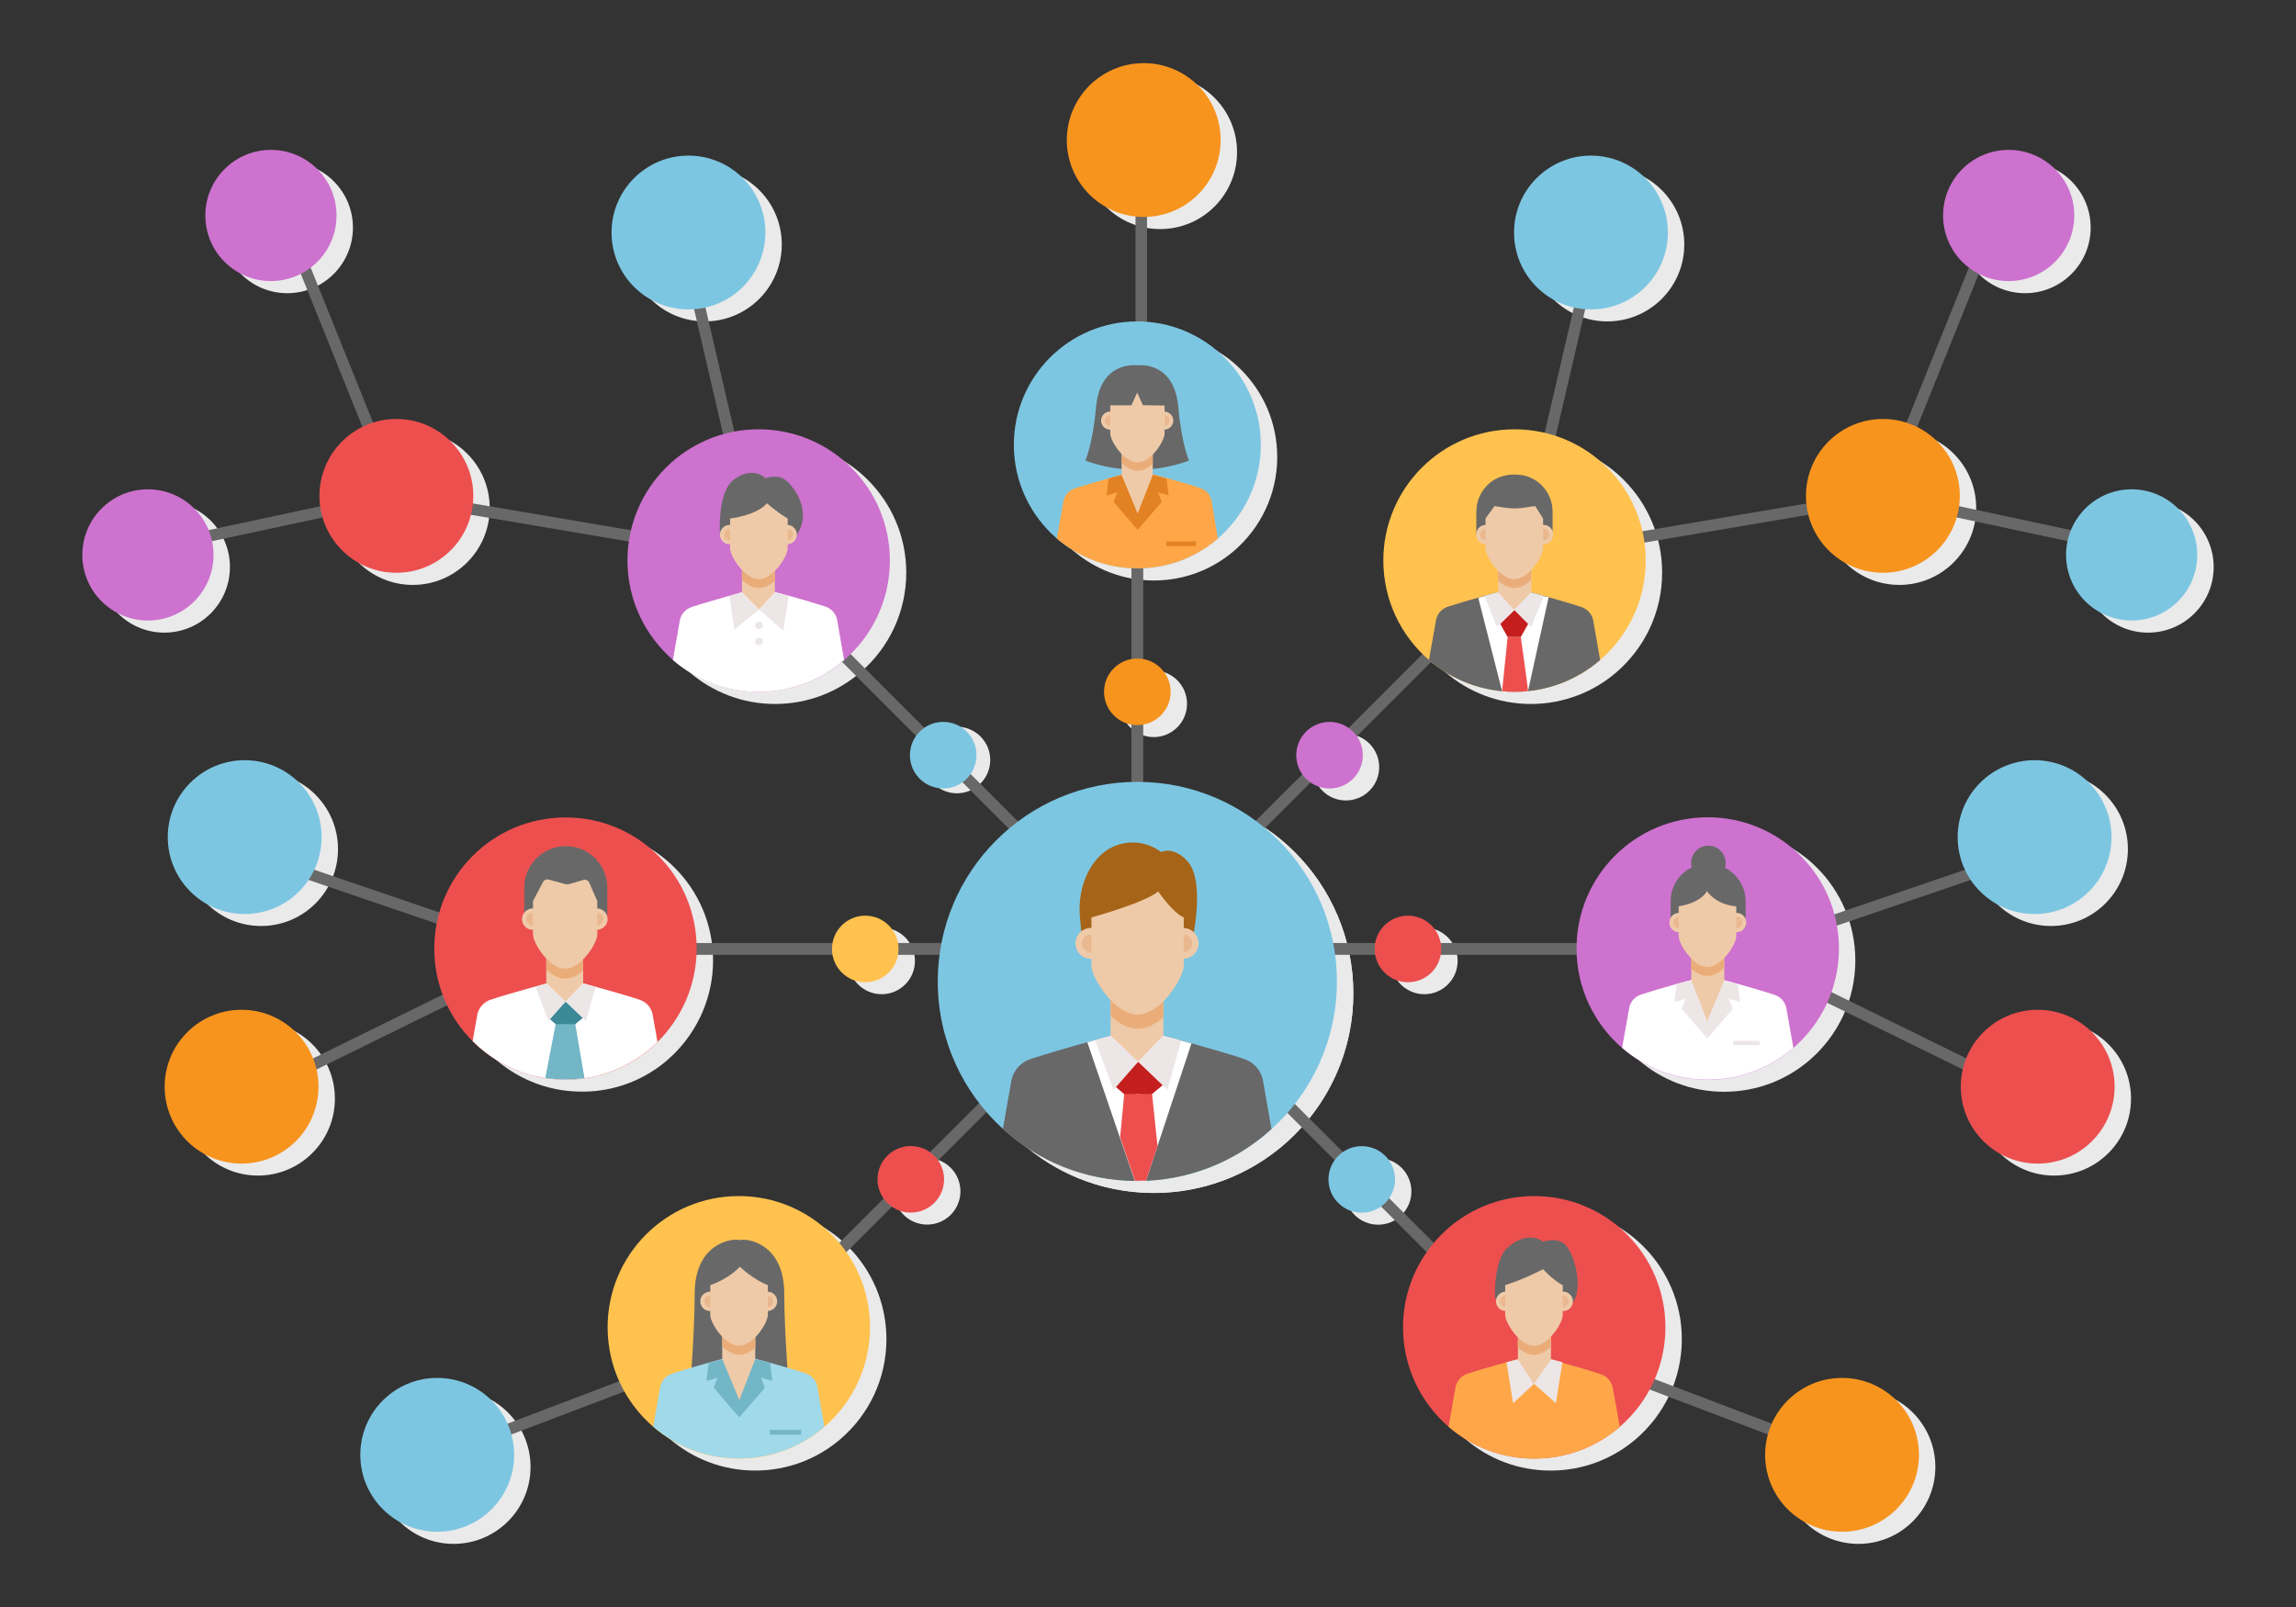 <?xml version="1.0" encoding="utf-8"?>
<!-- Generator: Adobe Illustrator 21.1.0, SVG Export Plug-In . SVG Version: 6.00 Build 0)  -->
<svg version="1.1" id="Layer_1" xmlns="http://www.w3.org/2000/svg" xmlns:xlink="http://www.w3.org/1999/xlink" x="0px" y="0px"
	 viewBox="0 0 1400 980" style="enable-background:new 0 0 1400 980;" xml:space="preserve">
<rect x="0" y="0" width="1400" height="980" fill="#333333" stroke="none"/>
<style type="text/css">
	.st0{fill:#EAEAEA;}
	.st1{fill:none;stroke:#686868;stroke-width:7;stroke-miterlimit:10;}
	.st2{fill:#CD72CE;}
	.st3{fill:#7DC6E2;}
	.st4{fill:#F7941E;}
	.st5{fill:#ED4F4F;}
	.st6{fill:#686868;}
	.st7{fill:#FFC24F;}
	.st8{fill:#FFFFFF;}
	.st9{fill:#A0D9EA;}
	.st10{fill:#73B6C6;}
	.st11{fill:#EFCAA8;}
	.st12{fill:#EAAD7A;}
	.st13{fill:#EAB88F;}
	.st14{fill:#FFA748;}
	.st15{fill:#E28223;}
	.st16{fill:#A56417;}
	.st17{fill:#C41E1E;}
	.st18{fill:#EDE6E7;}
	.st19{fill:none;}
	.st20{fill:#3C8996;}
</style>
<g>
	<g>
		<circle class="st0" cx="1234.8" cy="138.8" r="40"/>
		<circle class="st0" cx="1309.8" cy="345.8" r="40"/>
		<circle class="st0" cx="1158.1" cy="309.8" r="46.9"/>
		<circle class="st0" cx="1252.5" cy="670" r="46.9"/>
		<circle class="st0" cx="1133.2" cy="894.6" r="46.9"/>
		<circle class="st0" cx="1250.6" cy="517.8" r="46.9"/>
		<circle class="st0" cx="980.1" cy="149.1" r="46.9"/>
		<g>

				<ellipse transform="matrix(0.707 -0.707 0.707 0.707 -90.364 717.421)" class="st0" cx="820.8" cy="467.8" rx="20.3" ry="20.3"/>
		</g>
		<path class="st0" d="M853.5,349.2c0,24.3,10.8,46,27.8,60.7c14,12.1,32.2,19.4,52.2,19.4c19.9,0,38.2-7.3,52.2-19.4
			c17-14.7,27.8-36.4,27.8-60.7c0-44.2-35.8-80-80-80C889.3,269.2,853.5,305,853.5,349.2z"/>
		<path class="st0" d="M552.6,349.2c0,24.3-10.8,46-27.8,60.7c-14,12.1-32.2,19.4-52.2,19.4c-19.9,0-38.2-7.3-52.2-19.4
			c-17-14.7-27.8-36.4-27.8-60.7c0-44.2,35.8-80,80-80C516.7,269.2,552.6,305,552.6,349.2z"/>
		<g>

				<ellipse transform="matrix(0.707 -0.707 0.707 0.707 -348.107 612.673)" class="st0" cx="565.5" cy="726.5" rx="20.3" ry="20.3"/>
		</g>
		<g>
			<circle class="st0" cx="537.6" cy="586" r="20.3"/>
		</g>
		<g>
			<circle class="st0" cx="703.5" cy="429.2" r="20.3"/>
		</g>
		<path class="st0" d="M434.8,585.7c0,22.3-9.2,42.5-23.9,57.1c-1.3,1.2-2.6,2.4-3.9,3.6c-11.2,9.7-25.2,16.3-40.5,18.5
			c-3.8,0.6-7.7,0.8-11.7,0.8c-4.1,0-8.2-0.3-12.2-0.9c-15.1-2.3-28.9-8.9-40-18.4c-1.5-1.3-3-2.7-4.4-4.1
			c-14.5-14.5-23.4-34.5-23.4-56.5c0-44.2,35.8-80,80-80C399,505.7,434.8,541.5,434.8,585.7z"/>
		<path class="st0" d="M540.5,816.7c0,24.3-10.8,46-27.8,60.7c-14,12.1-32.2,19.4-52.2,19.4c-19.9,0-38.2-7.3-52.2-19.4
			c-17-14.7-27.8-36.4-27.8-60.7c0-44.2,35.8-80,80-80C504.7,736.7,540.5,772.5,540.5,816.7z"/>
		<g>

				<ellipse transform="matrix(0.707 -0.707 0.707 0.707 -267.549 807.157)" class="st0" cx="840.5" cy="726.5" rx="20.3" ry="20.3"/>
		</g>
		<g>
			<circle class="st0" cx="868.5" cy="586" r="20.3"/>
		</g>
		<path class="st0" d="M865.5,816.7c0,24.3,10.8,46,27.8,60.7c14,12.1,32.2,19.4,52.2,19.4s38.2-7.3,52.2-19.4
			c17-14.7,27.8-36.4,27.8-60.7c0-44.2-35.8-80-80-80C901.4,736.7,865.5,772.5,865.5,816.7z"/>
		<path class="st0" d="M778.8,278.7c0,22.8-10.2,43.3-26.2,57.1c-13.2,11.4-30.3,18.2-49.1,18.2c-18.8,0-35.9-6.9-49.1-18.2
			c-16-13.8-26.2-34.3-26.2-57.1c0-41.6,33.7-75.3,75.3-75.3C745.1,203.4,778.8,237.1,778.8,278.7z"/>
		<path class="st0" d="M825.2,605.8c0,35.7-15.4,67.8-39.8,90c-20.4,18.6-47.1,30.3-76.6,31.6c-1.8,0.1-3.5,0.1-5.3,0.1
			c-0.5,0-1,0-1.5,0c-31-0.4-59.1-12.3-80.4-31.7c-24.5-22.3-39.8-54.3-39.8-90c0-67.2,54.5-121.7,121.7-121.7
			C770.7,484.1,825.2,538.6,825.2,605.8z"/>
		<circle class="st0" cx="703.5" cy="605.8" r="121.7"/>
		<path class="st0" d="M971.3,585.7c0,24.3,10.8,46,27.8,60.7c14,12.1,32.2,19.4,52.2,19.4s38.2-7.3,52.2-19.4
			c17-14.7,27.8-36.4,27.8-60.7c0-44.2-35.8-80-80-80C1007.1,505.7,971.3,541.5,971.3,585.7z"/>
		<circle class="st0" cx="251.7" cy="309.8" r="46.9"/>
		<circle class="st0" cx="175.2" cy="138.8" r="40"/>
		<circle class="st0" cx="100.2" cy="345.8" r="40"/>
		<circle class="st0" cx="157.3" cy="670" r="46.9"/>
		<circle class="st0" cx="276.6" cy="894.6" r="46.9"/>
		<circle class="st0" cx="159.2" cy="517.8" r="46.9"/>
		<circle class="st0" cx="429.8" cy="149.1" r="46.9"/>
		<circle class="st0" cx="707.4" cy="92.8" r="46.9"/>
	</g>
	<g>
		<polyline class="st1" points="1218.3,128.5 1148.3,302.4 1296.2,334 		"/>
		<circle class="st2" cx="1224.8" cy="131.4" r="40"/>
		<circle class="st3" cx="1299.8" cy="338.4" r="40"/>
		<polyline class="st1" points="171.7,128.5 241.7,302.4 93.8,334 		"/>
		<line class="st1" x1="695.9" y1="116" x2="695.9" y2="280.8"/>
		<line class="st1" x1="936.3" y1="817.2" x2="1124.2" y2="888.6"/>
		<line class="st1" x1="1056.7" y1="579.4" x2="1246.3" y2="672.6"/>
		<line class="st1" x1="1053.4" y1="583.5" x2="1253.3" y2="515.3"/>
		<polyline class="st1" points="1194.1,294.9 927.8,340 974.3,139.9 		"/>
		<circle class="st4" cx="1148.1" cy="302.4" r="46.9"/>
		<circle class="st5" cx="1242.5" cy="662.7" r="46.9"/>
		<circle class="st4" cx="1123.2" cy="887.2" r="46.9"/>
		<circle class="st3" cx="1240.6" cy="510.5" r="46.9"/>
		<circle class="st3" cx="970.1" cy="141.8" r="46.9"/>
		<line class="st1" x1="453.5" y1="817.2" x2="265.6" y2="888.6"/>
		<line class="st1" x1="333.1" y1="579.4" x2="143.6" y2="672.6"/>
		<line class="st1" x1="336.4" y1="583.5" x2="136.5" y2="515.3"/>
		<polyline class="st1" points="195.7,294.9 462,340 415.5,139.9 		"/>
		<g>
			<path class="st6" d="M919.2,351.3l0.8,0.8c1.1,1.1,1.1,3,0,4.2L760.6,515.7c-1.1,1.1-3,1.1-4.2,0l-0.8-0.8c-1.1-1.1-1.1-3,0-4.2
				L915,351.3C916.2,350.1,918,350.1,919.2,351.3z"/>

				<ellipse transform="matrix(0.707 -0.707 0.707 0.707 -88.108 708.202)" class="st2" cx="810.8" cy="460.5" rx="20.3" ry="20.3"/>
		</g>
		<path class="st7" d="M843.5,341.8c0,24.3,10.8,46,27.8,60.7c14,12.1,32.2,19.4,52.2,19.4c19.9,0,38.2-7.3,52.2-19.4
			c17-14.7,27.8-36.4,27.8-60.7c0-44.2-35.8-80-80-80C879.3,261.8,843.5,297.6,843.5,341.8z"/>
		<path class="st6" d="M871.3,402.5c14,12.1,32.2,19.4,52.2,19.4c19.9,0,38.2-7.3,52.2-19.4l-4.3-24.5c-0.9-3.7-3.5-6.6-7.1-7.8
			c-6-2-15-4.6-21.7-6.5c-1-0.3-2-0.6-2.9-0.8c-3.4-0.9-5.7-1.6-5.7-1.6l-0.3-0.1l-9.9-2.4v-0.1l-0.3,0.1l-0.3-0.1v0.1l-9.6,2.3
			l-0.5,0.1c0,0-2.6,0.7-6.4,1.7h0c-1.2,0.3-2.5,0.7-3.8,1.1c-6.4,1.8-14.6,4.2-20.1,6c-3.6,1.2-6.3,4.2-7.1,7.8L871.3,402.5z"/>
		<path class="st8" d="M944.3,364.2l-12.6,57.3c-2.7,0.3-5.4,0.4-8.2,0.4c-2.6,0-5.1-0.1-7.6-0.4l-14.5-56.9c0.5-0.1,1-0.3,1.4-0.4
			c0.8-0.2,1.5-0.4,2.2-0.6c0.6-0.2,1.1-0.3,1.6-0.5c3.8-1.1,6.4-1.7,6.4-1.7l0.3-0.1l0.2,0l9.6-2.3v-0.1l0.3,0.1l0.3-0.1v0.1
			l9.8,2.4l0,0l0.3,0.1c0,0,2.3,0.6,5.7,1.6c0.6,0.2,1.2,0.3,1.9,0.5c0.3,0.1,0.7,0.2,1,0.3C943.1,363.9,943.7,364,944.3,364.2z"/>
		<g>

				<ellipse transform="matrix(0.707 -0.707 0.707 0.707 -156.79 548.389)" class="st0" cx="583.6" cy="463.5" rx="20.3" ry="20.3"/>
			<path class="st6" d="M466.9,351.3l-0.8,0.8c-1.1,1.1-1.1,3,0,4.2l159.4,159.4c1.1,1.1,3,1.1,4.2,0l0.8-0.8c1.1-1.1,1.1-3,0-4.2
				L471.1,351.3C469.9,350.1,468,350.1,466.9,351.3z"/>

				<ellipse transform="matrix(0.707 -0.707 0.707 0.707 -157.109 541.618)" class="st3" cx="575.2" cy="460.5" rx="20.3" ry="20.3"/>
		</g>
		<path class="st2" d="M542.6,341.8c0,24.3-10.8,46-27.8,60.7c-14,12.1-32.2,19.4-52.2,19.4c-19.9,0-38.2-7.3-52.2-19.4
			c-17-14.7-27.8-36.4-27.8-60.7c0-44.2,35.8-80,80-80C506.7,261.8,542.6,297.6,542.6,341.8z"/>
		<g>
			<path class="st6" d="M446.3,827.6l0.8,0.8c1.1,1.1,3,1.1,4.2,0L610.7,669c1.1-1.1,1.1-3,0-4.2l-0.8-0.8c-1.1-1.1-3-1.1-4.2,0
				L446.3,823.4C445.2,824.5,445.2,826.4,446.3,827.6z"/>

				<ellipse transform="matrix(0.707 -0.707 0.707 0.707 -345.85 603.454)" class="st5" cx="555.5" cy="719.2" rx="20.3" ry="20.3"/>
		</g>
		<g>
			<path class="st6" d="M373.7,578.1v1.2c0,1.6,1.3,3,3,3h225.5c1.6,0,3-1.3,3-3v-1.2c0-1.6-1.3-3-3-3H376.7
				C375.1,575.1,373.7,576.4,373.7,578.1z"/>
			<circle class="st7" cx="527.6" cy="578.7" r="20.3"/>
		</g>
		<g>
			<path class="st6" d="M694.1,268.1h-1.2c-1.6,0-3,1.3-3,3v225.5c0,1.6,1.3,3,3,3h1.2c1.6,0,3-1.3,3-3V271
				C697,269.4,695.7,268.1,694.1,268.1z"/>
			<circle class="st4" cx="693.5" cy="421.9" r="20.3"/>
		</g>
		<path class="st5" d="M424.8,578.4c0,22.3-9.2,42.5-23.9,57.1c-1.3,1.2-2.6,2.4-3.9,3.6c-11.2,9.7-25.2,16.3-40.5,18.5
			c-3.8,0.6-7.7,0.8-11.7,0.8c-4.1,0-8.2-0.3-12.2-0.9c-15.1-2.3-28.9-8.9-40-18.4c-1.5-1.3-3-2.7-4.4-4.1
			c-14.5-14.5-23.4-34.5-23.4-56.5c0-44.2,35.8-80,80-80C389,498.4,424.8,534.2,424.8,578.4z"/>
		<g>
			<path class="st7" d="M530.5,809.4c0,24.3-10.8,46-27.8,60.7c-14,12.1-32.2,19.4-52.2,19.4c-19.9,0-38.2-7.3-52.2-19.4
				c-17-14.7-27.8-36.4-27.8-60.7c0-44.2,35.8-80,80-80C494.7,729.4,530.5,765.2,530.5,809.4z"/>
			<g>
				<path class="st6" d="M478.2,788.9c0-31.4-23.7-34-27.3-32.6c-3.6-1.4-27.3,1.2-27.3,32.6c0,26.4-3.8,70.1-3.8,70.1h30.7h0.8H482
					C482,859,478.2,815.3,478.2,788.9z"/>
				<path class="st9" d="M502.7,870c-14,12.1-32.2,19.4-52.2,19.4c-19.9,0-38.2-7.3-52.2-19.4l4.3-24.5c0.9-3.7,3.5-6.6,7.1-7.8
					c6-2,15-4.6,21.7-6.5c1-0.3,2-0.6,2.9-0.8c3.4-0.9,5.7-1.6,5.7-1.6l0.3-0.1l9.9-2.4v-0.1l0.3,0.1l0.3-0.1v0.1l9.6,2.3l0.5,0.1
					c0,0,2.6,0.7,6.4,1.7h0c1.2,0.3,2.5,0.7,3.8,1.1c6.4,1.8,14.6,4.2,20.1,6c3.6,1.2,6.3,4.2,7.1,7.8L502.7,870z"/>
				<path class="st10" d="M430.7,842.1l6.9-1.9l-2.4,6.1l15.6,18.1l15.6-18.1l-2.4-6.1l6.9,1.9l-1.3-10.8c-0.8-0.2-1.5-0.4-2.2-0.6
					h0c-3.8-1.1-6.4-1.7-6.4-1.7l-0.5-0.1l-9.6-2.3v-0.1l-0.3,0.1l-0.3-0.1v0.1l-9.9,2.4l-0.3,0.1c0,0-2.3,0.6-5.7,1.6
					c-0.7,0.2-1.5,0.4-2.3,0.6L430.7,842.1z"/>
				<polygon class="st11" points="460.5,828.8 450.8,853.8 440.4,828.8 440.4,810.6 460.5,810.6 				"/>
				<path class="st12" d="M440.4,821.3c3.2,2.9,6.8,4.9,10.4,4.9c3.4,0,6.7-1.8,9.8-4.3v-11.2h-20.1V821.3z"/>
				<g>
					<circle class="st11" cx="432.9" cy="793.6" r="5.9"/>
					<circle class="st13" cx="432.9" cy="793.6" r="3.5"/>
					<circle class="st11" cx="468" cy="793.6" r="5.9"/>
					<circle class="st13" cx="468" cy="793.6" r="3.5"/>
					<path class="st11" d="M468.2,783.7v18.2c0,4.8-8.8,18.7-17.5,18.8c-8.8,0-17.6-13.9-17.6-18.8v-18.2c0,0,10.9-3.5,18-11.2
						C451.1,772.5,459.7,780.6,468.2,783.7z"/>
				</g>
				<rect x="469.4" y="872" class="st10" width="19.1" height="2.9"/>
			</g>
		</g>
		<g>
			<path class="st6" d="M939.8,827.6l-0.8,0.8c-1.1,1.1-3,1.1-4.2,0L775.3,669c-1.1-1.1-1.1-3,0-4.2l0.8-0.8c1.1-1.1,3-1.1,4.2,0
				l159.4,159.4C940.9,824.5,940.9,826.4,939.8,827.6z"/>

				<ellipse transform="matrix(0.707 -0.707 0.707 0.707 -265.292 797.938)" class="st3" cx="830.5" cy="719.2" rx="20.3" ry="20.3"/>
		</g>
		<g>
			<path class="st6" d="M1012.3,578.1v1.2c0,1.6-1.3,3-3,3H783.9c-1.6,0-3-1.3-3-3v-1.2c0-1.6,1.3-3,3-3h225.5
				C1011,575.1,1012.3,576.4,1012.3,578.1z"/>
			<circle class="st5" cx="858.5" cy="578.7" r="20.3"/>
		</g>
		<path class="st5" d="M855.5,809.4c0,24.3,10.8,46,27.8,60.7c14,12.1,32.2,19.4,52.2,19.4s38.2-7.3,52.2-19.4
			c17-14.7,27.8-36.4,27.8-60.7c0-44.2-35.8-80-80-80C891.4,729.4,855.5,765.2,855.5,809.4z"/>
		<path class="st3" d="M768.8,271.3c0,22.8-10.2,43.3-26.2,57.1c-13.2,11.4-30.3,18.2-49.1,18.2c-18.8,0-35.9-6.9-49.1-18.2
			c-16-13.8-26.2-34.3-26.2-57.1c0-41.6,33.7-75.3,75.3-75.3C735.1,196.1,768.8,229.8,768.8,271.3z"/>
		<path class="st14" d="M742.6,328.4c-13.2,11.4-30.3,18.2-49.1,18.2c-18.8,0-35.9-6.9-49.1-18.2l4.1-23.1c0.8-3.4,3.3-6.2,6.7-7.4
			c5.7-1.9,14.2-4.3,20.4-6.1c1-0.3,1.9-0.5,2.8-0.8c3.2-0.9,5.4-1.5,5.4-1.5l0.2-0.1l9.3-2.3v-0.1l0.3,0.1l0.3-0.1v0.1l9.1,2.2
			l0.5,0.1c0,0,2.5,0.7,6,1.6h0c1.1,0.3,2.3,0.6,3.6,1c6.1,1.7,13.7,3.9,18.9,5.7c3.4,1.1,5.9,3.9,6.7,7.4L742.6,328.4z"/>
		<path class="st15" d="M674.8,302.1l6.5-1.8l-2.3,5.8l14.7,17l14.7-17l-2.3-5.8l6.5,1.8l-1.3-10.2c-0.7-0.2-1.4-0.4-2.1-0.6h0
			c-3.6-1-6-1.6-6-1.6l-0.5-0.1l-9.1-2.2v-0.1l-0.3,0.1l-0.3-0.1v0.1l-9.3,2.3l-0.2,0.1c0,0-2.2,0.6-5.4,1.5
			c-0.7,0.2-1.4,0.4-2.2,0.6L674.8,302.1z"/>
		<rect x="711.2" y="330.2" class="st15" width="18" height="2.8"/>
		<g>
			<path class="st3" d="M815.2,598.5c0,35.7-15.4,67.8-39.8,90c-20.4,18.6-47.1,30.3-76.6,31.6c-1.8,0.1-3.5,0.1-5.3,0.1
				c-0.5,0-1,0-1.5,0c-31-0.4-59.1-12.3-80.4-31.7c-24.5-22.3-39.8-54.4-39.8-90c0-67.2,54.5-121.7,121.7-121.7
				C760.7,476.8,815.2,531.3,815.2,598.5z"/>
			<g>
				<path class="st6" d="M775.3,688.5c-21.6,19.7-50.3,31.7-81.9,31.7s-60.3-12-81.9-31.7l5.3-30.1c1.4-5.9,5.7-10.6,11.4-12.5
					c9.6-3.2,24.1-7.4,34.7-10.3c1.7-0.5,3.2-0.9,4.7-1.3c5.5-1.5,9.2-2.5,9.2-2.5l0.4-0.1l15.8-3.9v-0.2l0.4,0.1l0.4-0.1v0.2
					l15.4,3.7l0.8,0.2c0,0,4.2,1.1,10.3,2.8h0c1.9,0.5,3.9,1.1,6.1,1.7c10.3,2.9,23.3,6.6,32.2,9.6c5.7,1.9,10,6.6,11.4,12.5
					L775.3,688.5z"/>
				<path class="st8" d="M726.5,636.3l-20.1,60.8v0l-7.6,23c-1.8,0.1-3.5,0.1-5.3,0.1c-0.5,0-1,0-1.5,0l-9.8-28.4v0L663,635.6
					c1.7-0.5,3.2-0.9,4.7-1.3c5.5-1.5,9.2-2.5,9.2-2.5l0.4-0.1l15.8-3.9v-0.2l0.4,0.1l0.4-0.1v0.2l15.4,3.8l0.8,0.2
					c0,0,4.2,1.1,10.3,2.8C722.3,635.1,724.4,635.7,726.5,636.3z"/>
				<polygon class="st11" points="709.4,631.7 693.9,647.6 677.2,631.7 677.2,602.5 709.4,602.5 				"/>
				<path class="st12" d="M677.2,619.6c5.1,4.6,10.8,7.8,16.6,7.8c5.4,0,10.8-2.8,15.6-6.9v-18h-32.2V619.6z"/>
				<g>
					<path class="st16" d="M659.6,571.5l-1.1-12.5c-1.3-14.2,3.4-29.9,14.1-38.8c9.3-7.7,23.9-9.2,35.4-0.6c0,0,7.2-3.9,15.9,5.4
						c11.8,12.6,2.6,51,2.6,51h-54.1L659.6,571.5z"/>
					<circle class="st11" cx="665.2" cy="575.3" r="9.4"/>
					<circle class="st13" cx="665.2" cy="575.3" r="5.5"/>
					<circle class="st11" cx="721.4" cy="575.3" r="9.4"/>
					<circle class="st13" cx="721.4" cy="575.3" r="5.5"/>
					<path class="st11" d="M721.8,559.5v29.2c0,7.7-14,30-28.1,30c-14.1,0-28.2-22.3-28.2-30v-29.2c0,0,33.3-9.2,40.7-15.9
						C706.3,543.6,714.7,556.3,721.8,559.5z"/>
				</g>
				<path class="st5" d="M698.8,720l7-21.1l-3.3-31.6c0.7-0.9-5.5-0.4-8.5-0.1c-3-0.3-9.2-0.7-8.5,0.1l-2.5,26.3l9.1,26.5L698.8,720
					z"/>
				<polygon class="st17" points="702.4,667.2 709.4,661.4 694.1,647.5 694.1,647.5 694,647.5 694,647.5 694,647.5 678.7,661.4
					685.4,667.2 				"/>
				<path class="st18" d="M694,647.5l-15,17.1l-11.3-30.3c5.5-1.5,9.2-2.5,9.2-2.5l0.4-0.1L694,647.5z"/>
				<path class="st18" d="M720.3,634.6l-8.5,30L694,647.5l15.2-15.9l0,0l0.8,0.2C710,631.8,714.2,632.9,720.3,634.6z"/>
			</g>
			<circle class="st19" cx="693.5" cy="598.5" r="121.7"/>
		</g>
		<g>
			<path class="st6" d="M345,516L345,516c-14,0-25.3,11.3-25.3,25.3v17.1h50.6v-17.1C370.3,527.3,359,516,345,516z"/>
			<path class="st8" d="M400.9,635.4c-1.3,1.2-2.6,2.4-3.9,3.6c-14,12.1-32.2,19.4-52.2,19.4c-19.9,0-38.2-7.3-52.2-19.4
				c-1.5-1.3-3-2.7-4.4-4.1l2.9-16.5c1-4.1,4-7.4,7.9-8.7c6.7-2.3,16.8-5.1,24.2-7.2c1.2-0.3,2.3-0.6,3.3-0.9
				c3.8-1.1,6.4-1.7,6.4-1.7l0.3-0.1l11-2.7V597l0.3,0.1l0.3-0.1v0.1l10.7,2.6l0.6,0.1c0,0,2.9,0.8,7.2,2h0c1.3,0.4,2.7,0.8,4.3,1.2
				c7.2,2,16.2,4.6,22.4,6.7c4,1.3,7,4.6,7.9,8.7L400.9,635.4z"/>
			<polygon class="st11" points="355.6,599.8 344.8,610.9 333.1,599.8 333.1,579.4 355.6,579.4 			"/>
			<path class="st12" d="M333.1,591.4c3.5,3.2,7.6,5.4,11.6,5.4c3.8,0,7.5-2,10.9-4.8v-12.6h-22.5V591.4z"/>
			<circle class="st11" cx="324.8" cy="560.5" r="6.5"/>
			<circle class="st13" cx="324.8" cy="560.5" r="3.9"/>
			<circle class="st11" cx="364" cy="560.5" r="6.5"/>
			<circle class="st13" cx="364" cy="560.5" r="3.9"/>
			<path class="st11" d="M364.2,549.5v20.3c0,5.4-9.8,20.9-19.6,20.9c-9.8,0-19.6-15.5-19.6-20.9v-20.3l6.1-11.6
				c0.7-1.3,2.1-1.9,3.5-1.5l9.9,2.7c0.9,0.3,1.9,0.2,2.8,0l8.4-2.5c1.5-0.4,3,0.3,3.6,1.7L364.2,549.5z"/>
			<path class="st10" d="M356.4,657.5c-3.8,0.6-7.7,0.8-11.7,0.8c-4.1,0-8.2-0.3-12.2-0.9l6.3-32.8c-0.5-0.6,3.9-0.3,6-0.1
				c2.1-0.2,6.4-0.5,6,0.1L356.4,657.5z"/>
			<polygon class="st20" points="350.7,624.6 355.6,620.6 344.9,610.8 344.9,610.8 344.9,610.8 344.9,610.8 344.9,610.8
				334.2,620.6 338.9,624.6 			"/>
			<path class="st18" d="M344.9,610.8l-10.5,11.9l-7.9-21.1c3.8-1.1,6.4-1.7,6.4-1.7l0.3-0.1L344.9,610.8z"/>
			<path class="st18" d="M363.2,601.8l-5.9,20.9l-12.4-11.9l10.6-11.1l0,0l0.6,0.1C356,599.9,358.9,600.7,363.2,601.8z"/>
		</g>
		<path class="st6" d="M439,326c0,0-1.9-26,8.7-33.7c11.6-8.5,19.2-0.6,19.2-0.6s5.1-2.3,10.2-0.1s19.1,19.1,8.8,34.4
			c-10.3,15.3-30.6,4-30.6,4L439,326z"/>
		<g>
			<path class="st8" d="M514.7,402.5c-14,12.1-32.2,19.4-52.2,19.4s-38.2-7.3-52.2-19.4l4.3-24.5c0.9-3.7,3.5-6.6,7.1-7.8
				c6-2,15-4.6,21.7-6.5c0.4-0.1,0.9-0.2,1.3-0.3c0.6-0.2,1.1-0.3,1.7-0.5c3.4-1,5.7-1.6,5.7-1.6l0.3-0.1l9.9-2.4v-0.1l0.3,0.1
				l0.3-0.1v0.1l9.6,2.3l0.2,0l0.3,0.1c0,0,2.6,0.7,6.4,1.7c0.5,0.1,1,0.3,1.5,0.4h0c0.8,0.2,1.5,0.4,2.3,0.6
				c6.4,1.8,14.6,4.2,20.1,6c3.6,1.2,6.3,4.2,7.1,7.8L514.7,402.5z"/>
			<polygon class="st11" points="472.5,361.3 462.8,371.8 452.4,361.3 452.4,343 472.5,343 			"/>
			<path class="st12" d="M452.4,353.7c3.2,2.9,6.8,4.9,10.4,4.9c3.4,0,6.7-1.8,9.8-4.3V343h-20.1V353.7z"/>
			<g>
				<circle class="st11" cx="444.9" cy="326" r="5.9"/>
				<circle class="st13" cx="444.9" cy="326" r="3.5"/>
				<circle class="st11" cx="480" cy="326" r="5.9"/>
				<circle class="st13" cx="480" cy="326" r="3.5"/>
				<path class="st11" d="M480.3,316.2v18.2c0,4.8-8.8,18.7-17.5,18.8c-8.8,0-17.6-13.9-17.6-18.8v-18.2c0,0,15.8-1.7,22.5-9.3
					C467.6,306.9,473.4,312.1,480.3,316.2z"/>
			</g>
		</g>
		<path class="st18" d="M462.8,371.8l-15,12.1l-3.1-20.5c0.6-0.2,1.1-0.3,1.7-0.5c3.4-1,5.7-1.6,5.7-1.6l0.3-0.1L462.8,371.8z"/>
		<path class="st18" d="M480.9,363.5l-3.3,21l-14.7-12.7l9.8-10.6l0,0l0.3,0.1c0,0,2.6,0.7,6.4,1.7
			C479.9,363.2,480.4,363.4,480.9,363.5z"/>
		<circle class="st18" cx="462.8" cy="381.4" r="2.3"/>
		<circle class="st18" cx="462.8" cy="391.2" r="2.3"/>
		<path class="st6" d="M725,280.9c0,0-4.6-10.5-6.5-32.5c-2.4-27.3-22.5-25.9-25.1-25.6c-2.5-0.3-22.7-1.7-25.1,25.6
			c-1.9,22-6.5,32.5-6.5,32.5s17.9,6.9,31.6,4.8C707.1,287.8,725,280.9,725,280.9z"/>
		<polygon class="st11" points="702.9,289.6 693.7,313.2 683.9,289.6 683.9,272.4 702.9,272.4 		"/>
		<path class="st12" d="M683.9,282.5c3,2.7,6.4,4.6,9.8,4.6c3.2,0,6.3-1.7,9.2-4.1v-10.6h-18.9V282.5z"/>
		<g>
			<circle class="st11" cx="676.9" cy="256.5" r="5.5"/>
			<circle class="st13" cx="676.9" cy="256.5" r="3.3"/>
			<circle class="st11" cx="709.9" cy="256.5" r="5.5"/>
			<circle class="st13" cx="709.9" cy="256.5" r="3.3"/>
			<path class="st11" d="M710.1,247.2v17.2c0,4.5-8.2,17.6-16.5,17.6c-8.3,0-16.6-13.1-16.6-17.6v-17.2h12.9l3.5-7.8l3.5,7.7
				C697,247,710.5,247.5,710.1,247.2z"/>
		</g>
		<path class="st18" d="M923.2,372l-10.3,10.4l-7.9-18.9c0.6-0.2,1.1-0.3,1.6-0.5c3.8-1.1,6.4-1.7,6.4-1.7l0.3-0.1l0.1,0L923.2,372z
			"/>
		<path class="st18" d="M941.5,363.4l-7.9,19L923.3,372l10.3-10.7l0,0l0,0l0.3,0.1c0,0,2.3,0.6,5.7,1.6
			C940.3,363.1,940.9,363.2,941.5,363.4z"/>
		<polygon class="st17" points="923.4,372.1 914.8,380.5 919.3,388.5 922.5,388.5 924.2,388.5 927.3,388.5 931.8,380.5 		"/>
		<path class="st5" d="M927.3,388.5h-8l-3.4,33c2.5,0.2,5,0.4,7.6,0.4c2.8,0,5.5-0.2,8.2-0.4C932,421.4,927.3,388.5,927.3,388.5z"/>
		<path class="st6" d="M946.7,325.5V312c0-11.7-9-21.7-20.7-22.5c-0.4,0-0.8,0-1.2-0.1v0c-0.3,0-0.7,0-1,0c-0.3,0-0.6,0-0.9,0v0
			c-1.2,0-2.4,0.1-3.5,0.3c-11.1,1.5-19.2,11.2-19.2,22.4v13.5H946.7z"/>
		<g>
			<polygon class="st11" points="913.5,361.3 923.2,372 933.7,361.3 933.7,343 913.5,343 			"/>
			<path class="st12" d="M933.7,353.7c-3.2,2.9-6.8,4.9-10.4,4.9c-3.4,0-6.7-1.8-9.8-4.3V343h20.1V353.7z"/>
			<g>
				<circle class="st11" cx="941.2" cy="326" r="5.9"/>
				<circle class="st13" cx="941.2" cy="326" r="3.5"/>
				<circle class="st11" cx="906" cy="326" r="5.9"/>
				<circle class="st13" cx="906" cy="326" r="3.5"/>
				<path class="st11" d="M940.9,316.2v18.2c0,4.8-8.8,18.8-17.6,18.8c-8.8,0-17.5-13.9-17.5-18.8v-18.2l5.5-7.6l6.3,1
					c3.9,0.6,7.8,0.6,11.7,0l6.8-1L940.9,316.2z"/>
			</g>
		</g>
		<path class="st2" d="M961.3,578.4c0,24.3,10.8,46,27.8,60.7c14,12.1,32.2,19.4,52.2,19.4s38.2-7.3,52.2-19.4
			c17-14.7,27.8-36.4,27.8-60.7c0-44.2-35.8-80-80-80C997.1,498.4,961.3,534.2,961.3,578.4z"/>
		<path class="st6" d="M1041.5,526.7L1041.5,526.7c-12.6,0-22.8,10.2-22.8,22.8v16h45.7v-16C1064.3,537,1054.1,526.7,1041.5,526.7z"
			/>
		<g>
			<path class="st8" d="M989.1,639c14,12.1,32.2,19.4,52.2,19.4s38.2-7.3,52.2-19.4l-4.3-24.5c-0.9-3.7-3.5-6.6-7.1-7.8
				c-6-2-15-4.6-21.7-6.5c-1-0.3-2-0.6-2.9-0.8c-3.4-0.9-5.7-1.6-5.7-1.6l-0.3-0.1l-9.9-2.4v-0.1l-0.3,0.1l-0.3-0.1v0.1l-9.6,2.3
				l-0.5,0.1c0,0-2.6,0.7-6.4,1.7h0c-1.2,0.3-2.5,0.7-3.8,1.1c-6.4,1.8-14.6,4.2-20.1,6c-3.6,1.2-6.3,4.2-7.1,7.8L989.1,639z"/>
			<path class="st18" d="M1061.1,611l-6.9-1.9l2.4,6.1l-15.6,18.1l-15.6-18.1l2.4-6.1l-6.9,1.9l1.3-10.8c0.8-0.2,1.5-0.4,2.2-0.6h0
				c3.8-1.1,6.4-1.7,6.4-1.7l0.5-0.1l9.6-2.3v-0.1l0.3,0.1l0.3-0.1v0.1l9.9,2.4l0.3,0.1c0,0,2.3,0.6,5.7,1.6
				c0.7,0.2,1.5,0.4,2.3,0.6L1061.1,611z"/>
			<polygon class="st11" points="1031.3,597.8 1041,622.8 1051.4,597.8 1051.4,579.5 1031.3,579.5 			"/>
			<path class="st12" d="M1051.4,590.3c-3.2,2.9-6.8,4.9-10.4,4.9c-3.4,0-6.7-1.8-9.8-4.3v-11.2h20.1V590.3z"/>
			<g>
				<circle class="st11" cx="1058.9" cy="562.6" r="5.9"/>
				<circle class="st13" cx="1058.9" cy="562.6" r="3.5"/>
				<circle class="st11" cx="1023.8" cy="562.6" r="5.9"/>
				<circle class="st13" cx="1023.8" cy="562.6" r="3.5"/>
				<path class="st11" d="M1023.6,552.7v18.2c0,4.8,8.8,18.7,17.5,18.8c8.8,0,17.6-13.9,17.6-18.8v-18.2c0,0-11.5-0.3-17.9-9.3
					C1040.8,543.4,1038,550.3,1023.6,552.7z"/>
			</g>
		</g>
		<rect x="1056.8" y="634.7" class="st18" width="16.1" height="2.6"/>
		<circle class="st6" cx="1041.7" cy="526.2" r="10.5"/>
		<path class="st6" d="M911.6,791.6c0,0-1.2-23.6,8.2-31.3c12.6-10.4,21-3.1,21-3.1s7.5-2.5,12.4,0.8c7.1,4.9,13.5,31,4,38.3
			C947.6,803.6,911.6,791.6,911.6,791.6z"/>
		<g>
			<path class="st14" d="M987.7,870.1c-14,12.1-32.2,19.4-52.2,19.4c-19.9,0-38.2-7.3-52.2-19.4l4.3-24.5c0.9-3.7,3.5-6.6,7.1-7.8
				c5.6-1.9,13.7-4.2,20.1-6c1.3-0.4,2.6-0.7,3.7-1c0,0,0.1,0,0.1,0c3.8-1.1,6.4-1.7,6.4-1.7l0.4-0.1l0.2,0l9.6-2.3v-0.1l0.3,0.1
				l0.3-0.1v0.1l9.9,2.4l0.2,0.1c0,0,2.3,0.6,5.7,1.6c0.9,0.2,1.9,0.5,2.9,0.8c6.6,1.8,15.7,4.4,21.7,6.5c3.6,1.2,6.3,4.2,7.1,7.8
				L987.7,870.1z"/>
			<polygon class="st11" points="925.6,828.8 935.3,844 945.7,828.8 945.7,810.6 925.6,810.6 			"/>
			<path class="st12" d="M945.7,821.3c-3.2,2.9-6.8,4.9-10.4,4.9c-3.4,0-6.7-1.8-9.8-4.3v-11.2h20.1V821.3z"/>
			<g>
				<circle class="st11" cx="953.2" cy="793.6" r="5.9"/>
				<circle class="st13" cx="953.2" cy="793.6" r="3.5"/>
				<circle class="st11" cx="918.1" cy="793.6" r="5.9"/>
				<circle class="st13" cx="918.1" cy="793.6" r="3.5"/>
				<path class="st11" d="M917.8,783.7v18.2c0,4.8,8.8,18.7,17.5,18.8c8.8,0,17.6-13.9,17.6-18.8v-18.2c0,0-4.9-2.1-12-9.7
					C940.9,774,929.2,780.2,917.8,783.7z"/>
			</g>
		</g>
		<path class="st18" d="M935.3,844l-12.7,11.7l-4-25c0,0,0.1,0,0.1,0c3.8-1.1,6.4-1.7,6.4-1.7l0.4-0.1l0.1,0L935.3,844z"/>
		<path class="st18" d="M935.3,843.8l13.4,11.9l4-25c0,0-0.1,0-0.1,0c-3.8-1.1-6.4-1.7-6.4-1.7l-0.4-0.1l-0.1,0L935.3,843.8z"/>
		<circle class="st5" cx="241.7" cy="302.4" r="46.9"/>
		<circle class="st2" cx="165.2" cy="131.4" r="40"/>
		<circle class="st2" cx="90.2" cy="338.4" r="40"/>
		<circle class="st4" cx="147.3" cy="662.7" r="46.9"/>
		<circle class="st3" cx="266.6" cy="887.2" r="46.9"/>
		<circle class="st3" cx="149.2" cy="510.5" r="46.9"/>
		<circle class="st3" cx="419.8" cy="141.8" r="46.9"/>
		<circle class="st4" cx="697.4" cy="85.4" r="46.9"/>
	</g>
</g>
</svg>
